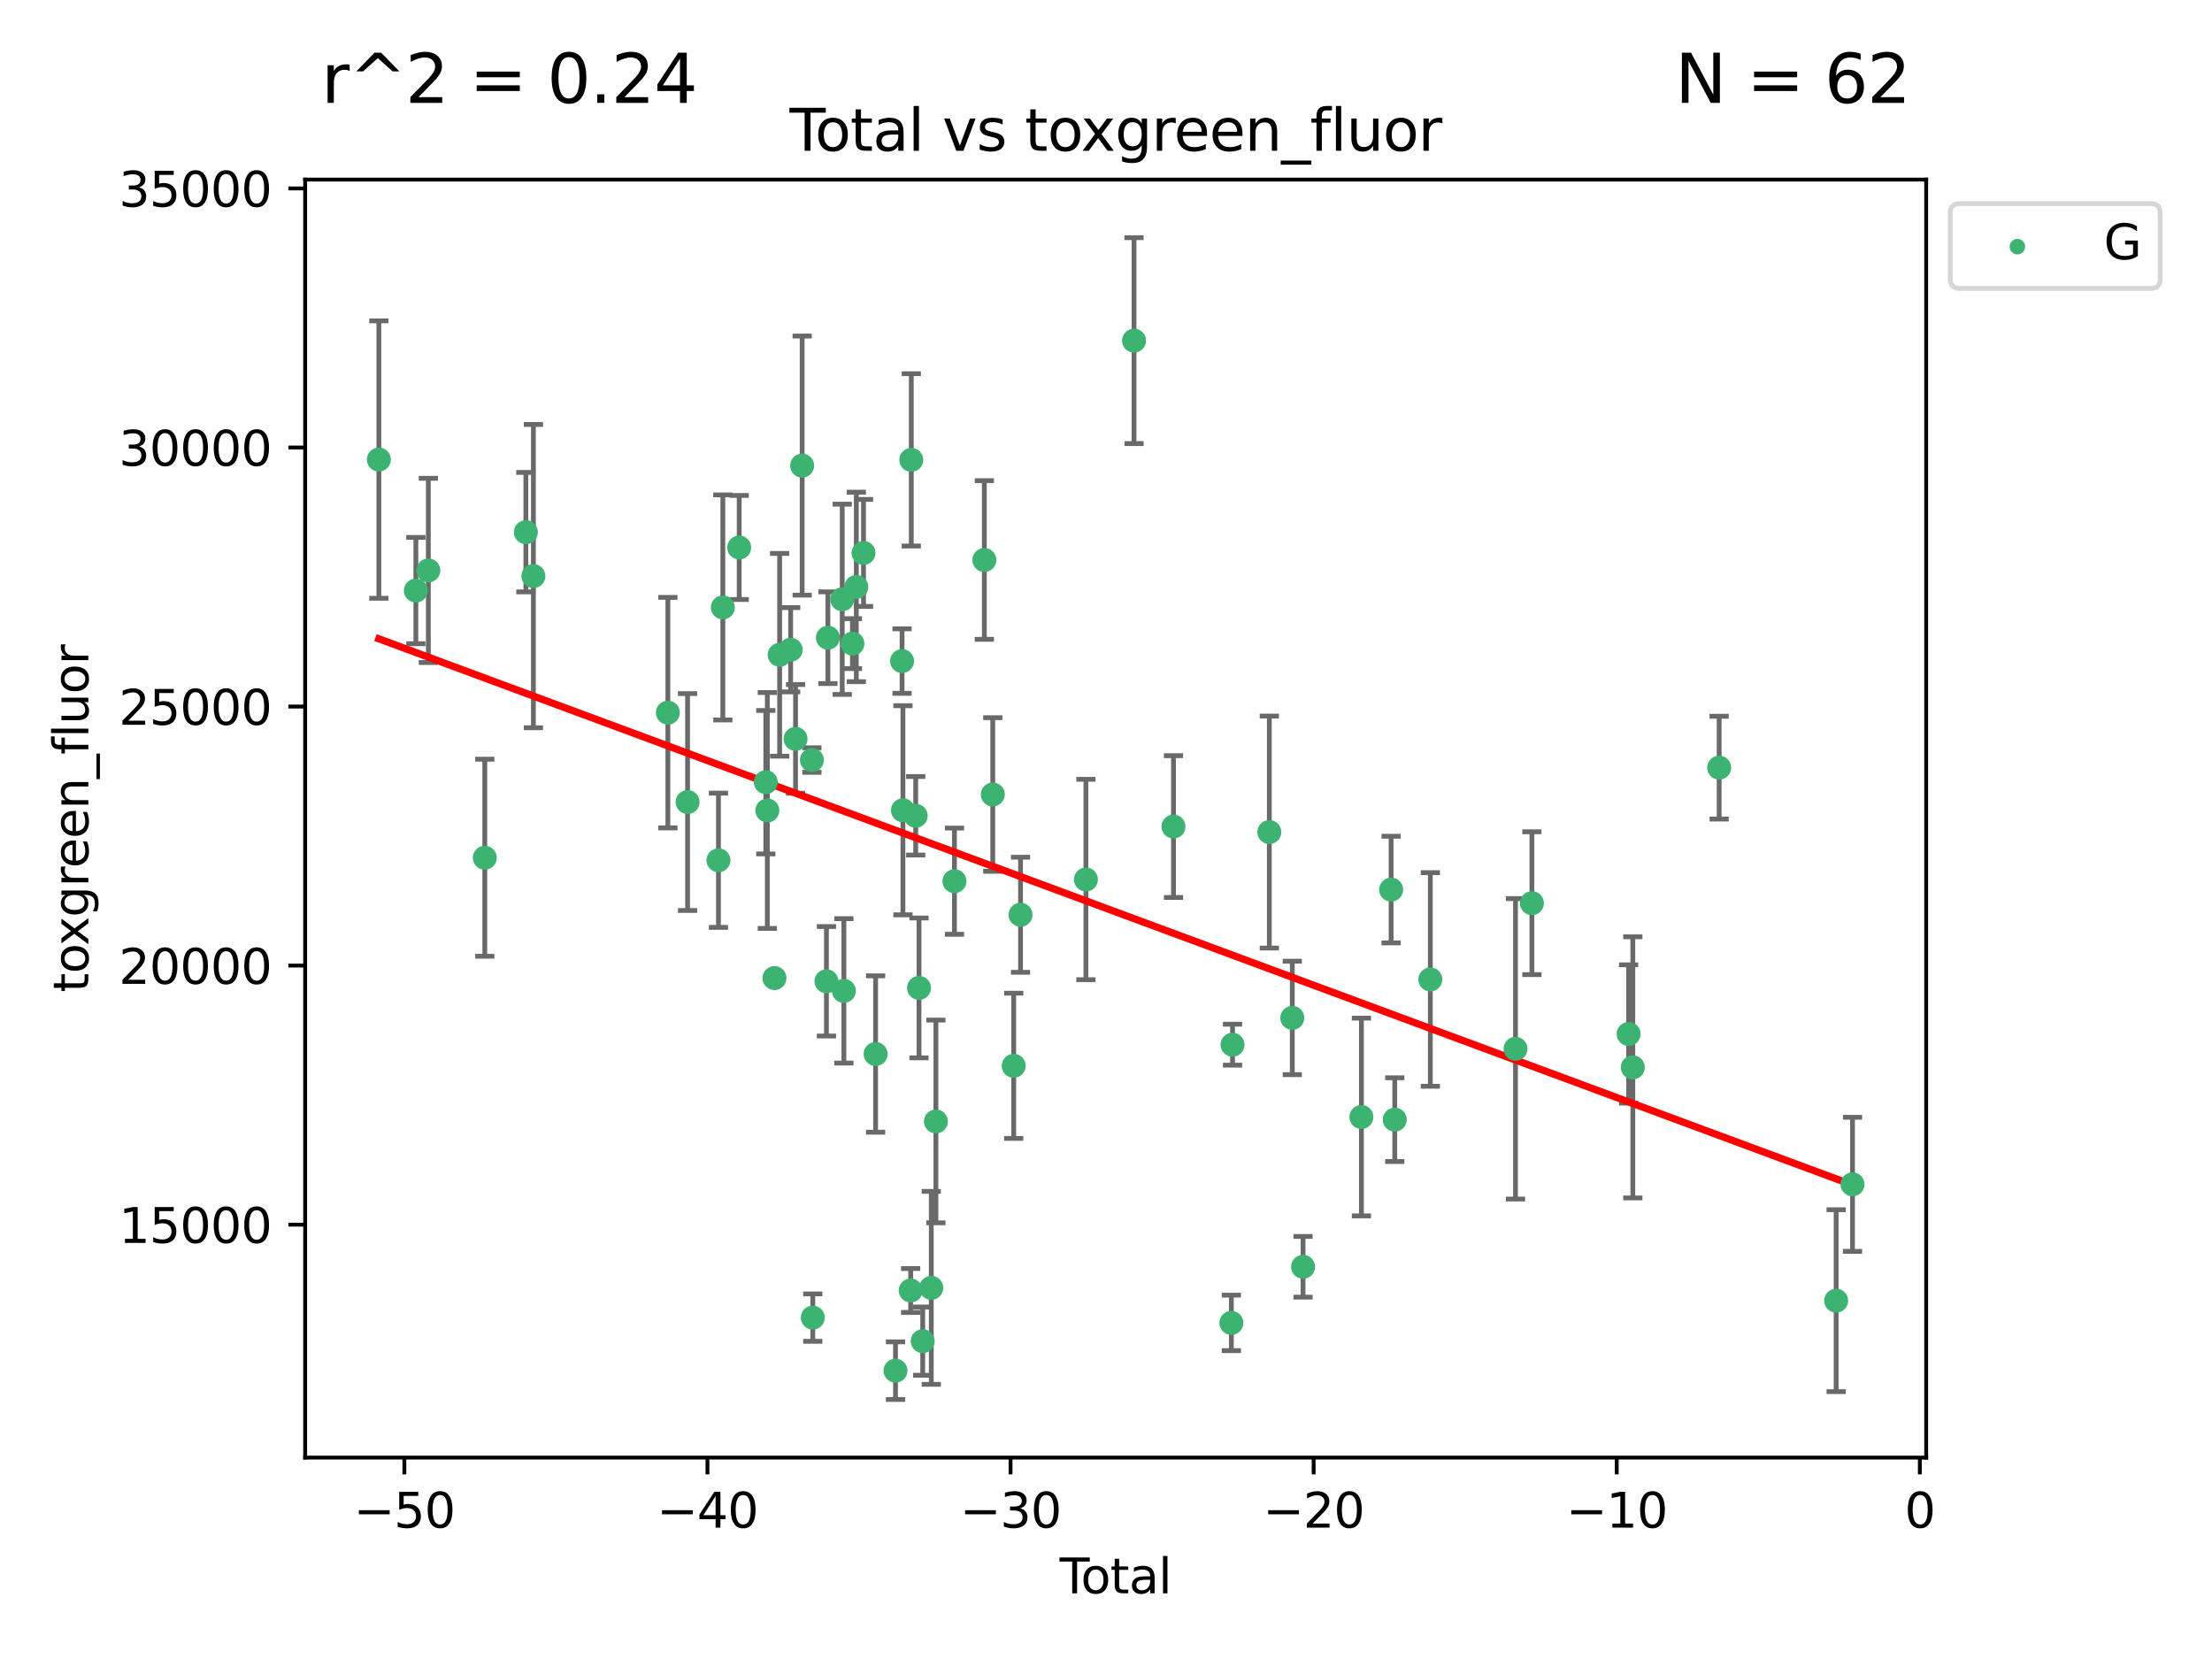 <?xml version="1.0" encoding="utf-8" standalone="no"?>
<!DOCTYPE svg PUBLIC "-//W3C//DTD SVG 1.1//EN"
  "http://www.w3.org/Graphics/SVG/1.1/DTD/svg11.dtd">
<svg xmlns:xlink="http://www.w3.org/1999/xlink" width="460.8pt" height="345.6pt" viewBox="0 0 460.8 345.6" xmlns="http://www.w3.org/2000/svg" version="1.1">
 <defs>
  <style type="text/css">*{stroke-linejoin: round; stroke-linecap: butt}</style>
 </defs>
 <g id="figure_1">
  <g id="patch_1">
   <path d="M 0 345.6 
L 460.8 345.6 
L 460.8 0 
L 0 0 
z
" style="fill: #ffffff"/>
  </g>
  <g id="axes_1">
   <g id="patch_2">
    <path d="M 63.571 303.64 
L 401.26 303.64 
L 401.26 37.411 
L 63.571 37.411 
z
" style="fill: #ffffff"/>
   </g>
   <g id="PathCollection_1">
    <defs>
     <path id="m7fc6fe2e52" d="M 0 1.118 
C 0.297 1.118 0.581 1 0.791 0.791 
C 1 0.581 1.118 0.297 1.118 0 
C 1.118 -0.297 1 -0.581 0.791 -0.791 
C 0.581 -1 0.297 -1.118 0 -1.118 
C -0.297 -1.118 -0.581 -1 -0.791 -0.791 
C -1 -0.581 -1.118 -0.297 -1.118 0 
C -1.118 0.297 -1 0.581 -0.791 0.791 
C -0.581 1 -0.297 1.118 0 1.118 
z
" style="stroke: #3cb371"/>
    </defs>
    <g clip-path="url(#pdeda72a6ff)">
     <use xlink:href="#m7fc6fe2e52" x="78.921" y="95.735" style="fill: #3cb371; stroke: #3cb371"/>
     <use xlink:href="#m7fc6fe2e52" x="86.632" y="123.023" style="fill: #3cb371; stroke: #3cb371"/>
     <use xlink:href="#m7fc6fe2e52" x="89.23" y="118.831" style="fill: #3cb371; stroke: #3cb371"/>
     <use xlink:href="#m7fc6fe2e52" x="100.991" y="178.683" style="fill: #3cb371; stroke: #3cb371"/>
     <use xlink:href="#m7fc6fe2e52" x="109.547" y="110.856" style="fill: #3cb371; stroke: #3cb371"/>
     <use xlink:href="#m7fc6fe2e52" x="111.115" y="120.009" style="fill: #3cb371; stroke: #3cb371"/>
     <use xlink:href="#m7fc6fe2e52" x="139.13" y="148.457" style="fill: #3cb371; stroke: #3cb371"/>
     <use xlink:href="#m7fc6fe2e52" x="143.234" y="167.08" style="fill: #3cb371; stroke: #3cb371"/>
     <use xlink:href="#m7fc6fe2e52" x="149.667" y="179.208" style="fill: #3cb371; stroke: #3cb371"/>
     <use xlink:href="#m7fc6fe2e52" x="150.581" y="126.536" style="fill: #3cb371; stroke: #3cb371"/>
     <use xlink:href="#m7fc6fe2e52" x="153.989" y="114.055" style="fill: #3cb371; stroke: #3cb371"/>
     <use xlink:href="#m7fc6fe2e52" x="159.53" y="162.945" style="fill: #3cb371; stroke: #3cb371"/>
     <use xlink:href="#m7fc6fe2e52" x="159.85" y="168.836" style="fill: #3cb371; stroke: #3cb371"/>
     <use xlink:href="#m7fc6fe2e52" x="161.338" y="203.747" style="fill: #3cb371; stroke: #3cb371"/>
     <use xlink:href="#m7fc6fe2e52" x="162.414" y="136.406" style="fill: #3cb371; stroke: #3cb371"/>
     <use xlink:href="#m7fc6fe2e52" x="164.708" y="135.358" style="fill: #3cb371; stroke: #3cb371"/>
     <use xlink:href="#m7fc6fe2e52" x="165.728" y="153.921" style="fill: #3cb371; stroke: #3cb371"/>
     <use xlink:href="#m7fc6fe2e52" x="167.103" y="96.991" style="fill: #3cb371; stroke: #3cb371"/>
     <use xlink:href="#m7fc6fe2e52" x="169.136" y="158.331" style="fill: #3cb371; stroke: #3cb371"/>
     <use xlink:href="#m7fc6fe2e52" x="169.317" y="274.48" style="fill: #3cb371; stroke: #3cb371"/>
     <use xlink:href="#m7fc6fe2e52" x="172.162" y="204.42" style="fill: #3cb371; stroke: #3cb371"/>
     <use xlink:href="#m7fc6fe2e52" x="172.464" y="132.847" style="fill: #3cb371; stroke: #3cb371"/>
     <use xlink:href="#m7fc6fe2e52" x="175.452" y="124.842" style="fill: #3cb371; stroke: #3cb371"/>
     <use xlink:href="#m7fc6fe2e52" x="175.797" y="206.413" style="fill: #3cb371; stroke: #3cb371"/>
     <use xlink:href="#m7fc6fe2e52" x="177.576" y="134.076" style="fill: #3cb371; stroke: #3cb371"/>
     <use xlink:href="#m7fc6fe2e52" x="178.386" y="122.267" style="fill: #3cb371; stroke: #3cb371"/>
     <use xlink:href="#m7fc6fe2e52" x="179.887" y="115.186" style="fill: #3cb371; stroke: #3cb371"/>
     <use xlink:href="#m7fc6fe2e52" x="182.405" y="219.568" style="fill: #3cb371; stroke: #3cb371"/>
     <use xlink:href="#m7fc6fe2e52" x="186.549" y="285.537" style="fill: #3cb371; stroke: #3cb371"/>
     <use xlink:href="#m7fc6fe2e52" x="187.915" y="137.714" style="fill: #3cb371; stroke: #3cb371"/>
     <use xlink:href="#m7fc6fe2e52" x="188.097" y="168.794" style="fill: #3cb371; stroke: #3cb371"/>
     <use xlink:href="#m7fc6fe2e52" x="189.709" y="268.835" style="fill: #3cb371; stroke: #3cb371"/>
     <use xlink:href="#m7fc6fe2e52" x="189.838" y="95.801" style="fill: #3cb371; stroke: #3cb371"/>
     <use xlink:href="#m7fc6fe2e52" x="190.758" y="169.942" style="fill: #3cb371; stroke: #3cb371"/>
     <use xlink:href="#m7fc6fe2e52" x="191.445" y="205.799" style="fill: #3cb371; stroke: #3cb371"/>
     <use xlink:href="#m7fc6fe2e52" x="192.218" y="279.381" style="fill: #3cb371; stroke: #3cb371"/>
     <use xlink:href="#m7fc6fe2e52" x="194.002" y="268.285" style="fill: #3cb371; stroke: #3cb371"/>
     <use xlink:href="#m7fc6fe2e52" x="194.965" y="233.62" style="fill: #3cb371; stroke: #3cb371"/>
     <use xlink:href="#m7fc6fe2e52" x="198.831" y="183.568" style="fill: #3cb371; stroke: #3cb371"/>
     <use xlink:href="#m7fc6fe2e52" x="205.058" y="116.655" style="fill: #3cb371; stroke: #3cb371"/>
     <use xlink:href="#m7fc6fe2e52" x="206.813" y="165.506" style="fill: #3cb371; stroke: #3cb371"/>
     <use xlink:href="#m7fc6fe2e52" x="211.175" y="222.029" style="fill: #3cb371; stroke: #3cb371"/>
     <use xlink:href="#m7fc6fe2e52" x="212.596" y="190.563" style="fill: #3cb371; stroke: #3cb371"/>
     <use xlink:href="#m7fc6fe2e52" x="226.215" y="183.214" style="fill: #3cb371; stroke: #3cb371"/>
     <use xlink:href="#m7fc6fe2e52" x="236.24" y="70.96" style="fill: #3cb371; stroke: #3cb371"/>
     <use xlink:href="#m7fc6fe2e52" x="244.459" y="172.188" style="fill: #3cb371; stroke: #3cb371"/>
     <use xlink:href="#m7fc6fe2e52" x="256.515" y="275.581" style="fill: #3cb371; stroke: #3cb371"/>
     <use xlink:href="#m7fc6fe2e52" x="256.761" y="217.627" style="fill: #3cb371; stroke: #3cb371"/>
     <use xlink:href="#m7fc6fe2e52" x="264.423" y="173.334" style="fill: #3cb371; stroke: #3cb371"/>
     <use xlink:href="#m7fc6fe2e52" x="269.206" y="212.048" style="fill: #3cb371; stroke: #3cb371"/>
     <use xlink:href="#m7fc6fe2e52" x="271.449" y="263.898" style="fill: #3cb371; stroke: #3cb371"/>
     <use xlink:href="#m7fc6fe2e52" x="283.606" y="232.694" style="fill: #3cb371; stroke: #3cb371"/>
     <use xlink:href="#m7fc6fe2e52" x="289.795" y="185.317" style="fill: #3cb371; stroke: #3cb371"/>
     <use xlink:href="#m7fc6fe2e52" x="290.554" y="233.243" style="fill: #3cb371; stroke: #3cb371"/>
     <use xlink:href="#m7fc6fe2e52" x="297.964" y="204.038" style="fill: #3cb371; stroke: #3cb371"/>
     <use xlink:href="#m7fc6fe2e52" x="315.707" y="218.49" style="fill: #3cb371; stroke: #3cb371"/>
     <use xlink:href="#m7fc6fe2e52" x="319.122" y="188.151" style="fill: #3cb371; stroke: #3cb371"/>
     <use xlink:href="#m7fc6fe2e52" x="339.271" y="215.394" style="fill: #3cb371; stroke: #3cb371"/>
     <use xlink:href="#m7fc6fe2e52" x="340.146" y="222.351" style="fill: #3cb371; stroke: #3cb371"/>
     <use xlink:href="#m7fc6fe2e52" x="358.131" y="159.916" style="fill: #3cb371; stroke: #3cb371"/>
     <use xlink:href="#m7fc6fe2e52" x="382.503" y="270.956" style="fill: #3cb371; stroke: #3cb371"/>
     <use xlink:href="#m7fc6fe2e52" x="385.911" y="246.715" style="fill: #3cb371; stroke: #3cb371"/>
    </g>
   </g>
   <g id="matplotlib.axis_1">
    <g id="xtick_1">
     <g id="line2d_1">
      <defs>
       <path id="m21067a6c1e" d="M 0 0 
L 0 3.5 
" style="stroke: #000000; stroke-width: 0.8"/>
      </defs>
      <g>
       <use xlink:href="#m21067a6c1e" x="84.235" y="303.64" style="stroke: #000000; stroke-width: 0.8"/>
      </g>
     </g>
     <g id="text_1">
      <!-- −50 -->
      <g transform="translate(73.682 318.238)scale(0.1 -0.1)">
       <defs>
        <path id="DejaVuSans-2212" d="M 678 2272 
L 4684 2272 
L 4684 1741 
L 678 1741 
L 678 2272 
z
" transform="scale(0.016)"/>
        <path id="DejaVuSans-35" d="M 691 4666 
L 3169 4666 
L 3169 4134 
L 1269 4134 
L 1269 2991 
Q 1406 3038 1543 3061 
Q 1681 3084 1819 3084 
Q 2600 3084 3056 2656 
Q 3513 2228 3513 1497 
Q 3513 744 3044 326 
Q 2575 -91 1722 -91 
Q 1428 -91 1123 -41 
Q 819 9 494 109 
L 494 744 
Q 775 591 1075 516 
Q 1375 441 1709 441 
Q 2250 441 2565 725 
Q 2881 1009 2881 1497 
Q 2881 1984 2565 2268 
Q 2250 2553 1709 2553 
Q 1456 2553 1204 2497 
Q 953 2441 691 2322 
L 691 4666 
z
" transform="scale(0.016)"/>
        <path id="DejaVuSans-30" d="M 2034 4250 
Q 1547 4250 1301 3770 
Q 1056 3291 1056 2328 
Q 1056 1369 1301 889 
Q 1547 409 2034 409 
Q 2525 409 2770 889 
Q 3016 1369 3016 2328 
Q 3016 3291 2770 3770 
Q 2525 4250 2034 4250 
z
M 2034 4750 
Q 2819 4750 3233 4129 
Q 3647 3509 3647 2328 
Q 3647 1150 3233 529 
Q 2819 -91 2034 -91 
Q 1250 -91 836 529 
Q 422 1150 422 2328 
Q 422 3509 836 4129 
Q 1250 4750 2034 4750 
z
" transform="scale(0.016)"/>
       </defs>
       <use xlink:href="#DejaVuSans-2212"/>
       <use xlink:href="#DejaVuSans-35" x="83.789"/>
       <use xlink:href="#DejaVuSans-30" x="147.412"/>
      </g>
     </g>
    </g>
    <g id="xtick_2">
     <g id="line2d_2">
      <g>
       <use xlink:href="#m21067a6c1e" x="147.375" y="303.64" style="stroke: #000000; stroke-width: 0.8"/>
      </g>
     </g>
     <g id="text_2">
      <!-- −40 -->
      <g transform="translate(136.823 318.238)scale(0.1 -0.1)">
       <defs>
        <path id="DejaVuSans-34" d="M 2419 4116 
L 825 1625 
L 2419 1625 
L 2419 4116 
z
M 2253 4666 
L 3047 4666 
L 3047 1625 
L 3713 1625 
L 3713 1100 
L 3047 1100 
L 3047 0 
L 2419 0 
L 2419 1100 
L 313 1100 
L 313 1709 
L 2253 4666 
z
" transform="scale(0.016)"/>
       </defs>
       <use xlink:href="#DejaVuSans-2212"/>
       <use xlink:href="#DejaVuSans-34" x="83.789"/>
       <use xlink:href="#DejaVuSans-30" x="147.412"/>
      </g>
     </g>
    </g>
    <g id="xtick_3">
     <g id="line2d_3">
      <g>
       <use xlink:href="#m21067a6c1e" x="210.515" y="303.64" style="stroke: #000000; stroke-width: 0.8"/>
      </g>
     </g>
     <g id="text_3">
      <!-- −30 -->
      <g transform="translate(199.963 318.238)scale(0.1 -0.1)">
       <defs>
        <path id="DejaVuSans-33" d="M 2597 2516 
Q 3050 2419 3304 2112 
Q 3559 1806 3559 1356 
Q 3559 666 3084 287 
Q 2609 -91 1734 -91 
Q 1441 -91 1130 -33 
Q 819 25 488 141 
L 488 750 
Q 750 597 1062 519 
Q 1375 441 1716 441 
Q 2309 441 2620 675 
Q 2931 909 2931 1356 
Q 2931 1769 2642 2001 
Q 2353 2234 1838 2234 
L 1294 2234 
L 1294 2753 
L 1863 2753 
Q 2328 2753 2575 2939 
Q 2822 3125 2822 3475 
Q 2822 3834 2567 4026 
Q 2313 4219 1838 4219 
Q 1578 4219 1281 4162 
Q 984 4106 628 3988 
L 628 4550 
Q 988 4650 1302 4700 
Q 1616 4750 1894 4750 
Q 2613 4750 3031 4423 
Q 3450 4097 3450 3541 
Q 3450 3153 3228 2886 
Q 3006 2619 2597 2516 
z
" transform="scale(0.016)"/>
       </defs>
       <use xlink:href="#DejaVuSans-2212"/>
       <use xlink:href="#DejaVuSans-33" x="83.789"/>
       <use xlink:href="#DejaVuSans-30" x="147.412"/>
      </g>
     </g>
    </g>
    <g id="xtick_4">
     <g id="line2d_4">
      <g>
       <use xlink:href="#m21067a6c1e" x="273.656" y="303.64" style="stroke: #000000; stroke-width: 0.8"/>
      </g>
     </g>
     <g id="text_4">
      <!-- −20 -->
      <g transform="translate(263.103 318.238)scale(0.1 -0.1)">
       <defs>
        <path id="DejaVuSans-32" d="M 1228 531 
L 3431 531 
L 3431 0 
L 469 0 
L 469 531 
Q 828 903 1448 1529 
Q 2069 2156 2228 2338 
Q 2531 2678 2651 2914 
Q 2772 3150 2772 3378 
Q 2772 3750 2511 3984 
Q 2250 4219 1831 4219 
Q 1534 4219 1204 4116 
Q 875 4013 500 3803 
L 500 4441 
Q 881 4594 1212 4672 
Q 1544 4750 1819 4750 
Q 2544 4750 2975 4387 
Q 3406 4025 3406 3419 
Q 3406 3131 3298 2873 
Q 3191 2616 2906 2266 
Q 2828 2175 2409 1742 
Q 1991 1309 1228 531 
z
" transform="scale(0.016)"/>
       </defs>
       <use xlink:href="#DejaVuSans-2212"/>
       <use xlink:href="#DejaVuSans-32" x="83.789"/>
       <use xlink:href="#DejaVuSans-30" x="147.412"/>
      </g>
     </g>
    </g>
    <g id="xtick_5">
     <g id="line2d_5">
      <g>
       <use xlink:href="#m21067a6c1e" x="336.796" y="303.64" style="stroke: #000000; stroke-width: 0.8"/>
      </g>
     </g>
     <g id="text_5">
      <!-- −10 -->
      <g transform="translate(326.244 318.238)scale(0.1 -0.1)">
       <defs>
        <path id="DejaVuSans-31" d="M 794 531 
L 1825 531 
L 1825 4091 
L 703 3866 
L 703 4441 
L 1819 4666 
L 2450 4666 
L 2450 531 
L 3481 531 
L 3481 0 
L 794 0 
L 794 531 
z
" transform="scale(0.016)"/>
       </defs>
       <use xlink:href="#DejaVuSans-2212"/>
       <use xlink:href="#DejaVuSans-31" x="83.789"/>
       <use xlink:href="#DejaVuSans-30" x="147.412"/>
      </g>
     </g>
    </g>
    <g id="xtick_6">
     <g id="line2d_6">
      <g>
       <use xlink:href="#m21067a6c1e" x="399.937" y="303.64" style="stroke: #000000; stroke-width: 0.8"/>
      </g>
     </g>
     <g id="text_6">
      <!-- 0 -->
      <g transform="translate(396.755 318.238)scale(0.1 -0.1)">
       <use xlink:href="#DejaVuSans-30"/>
      </g>
     </g>
    </g>
    <g id="text_7">
     <!-- Total -->
     <g transform="translate(220.739 331.917)scale(0.1 -0.1)">
      <defs>
       <path id="DejaVuSans-54" d="M -19 4666 
L 3928 4666 
L 3928 4134 
L 2272 4134 
L 2272 0 
L 1638 0 
L 1638 4134 
L -19 4134 
L -19 4666 
z
" transform="scale(0.016)"/>
       <path id="DejaVuSans-6f" d="M 1959 3097 
Q 1497 3097 1228 2736 
Q 959 2375 959 1747 
Q 959 1119 1226 758 
Q 1494 397 1959 397 
Q 2419 397 2687 759 
Q 2956 1122 2956 1747 
Q 2956 2369 2687 2733 
Q 2419 3097 1959 3097 
z
M 1959 3584 
Q 2709 3584 3137 3096 
Q 3566 2609 3566 1747 
Q 3566 888 3137 398 
Q 2709 -91 1959 -91 
Q 1206 -91 779 398 
Q 353 888 353 1747 
Q 353 2609 779 3096 
Q 1206 3584 1959 3584 
z
" transform="scale(0.016)"/>
       <path id="DejaVuSans-74" d="M 1172 4494 
L 1172 3500 
L 2356 3500 
L 2356 3053 
L 1172 3053 
L 1172 1153 
Q 1172 725 1289 603 
Q 1406 481 1766 481 
L 2356 481 
L 2356 0 
L 1766 0 
Q 1100 0 847 248 
Q 594 497 594 1153 
L 594 3053 
L 172 3053 
L 172 3500 
L 594 3500 
L 594 4494 
L 1172 4494 
z
" transform="scale(0.016)"/>
       <path id="DejaVuSans-61" d="M 2194 1759 
Q 1497 1759 1228 1600 
Q 959 1441 959 1056 
Q 959 750 1161 570 
Q 1363 391 1709 391 
Q 2188 391 2477 730 
Q 2766 1069 2766 1631 
L 2766 1759 
L 2194 1759 
z
M 3341 1997 
L 3341 0 
L 2766 0 
L 2766 531 
Q 2569 213 2275 61 
Q 1981 -91 1556 -91 
Q 1019 -91 701 211 
Q 384 513 384 1019 
Q 384 1609 779 1909 
Q 1175 2209 1959 2209 
L 2766 2209 
L 2766 2266 
Q 2766 2663 2505 2880 
Q 2244 3097 1772 3097 
Q 1472 3097 1187 3025 
Q 903 2953 641 2809 
L 641 3341 
Q 956 3463 1253 3523 
Q 1550 3584 1831 3584 
Q 2591 3584 2966 3190 
Q 3341 2797 3341 1997 
z
" transform="scale(0.016)"/>
       <path id="DejaVuSans-6c" d="M 603 4863 
L 1178 4863 
L 1178 0 
L 603 0 
L 603 4863 
z
" transform="scale(0.016)"/>
      </defs>
      <use xlink:href="#DejaVuSans-54"/>
      <use xlink:href="#DejaVuSans-6f" x="44.084"/>
      <use xlink:href="#DejaVuSans-74" x="105.266"/>
      <use xlink:href="#DejaVuSans-61" x="144.475"/>
      <use xlink:href="#DejaVuSans-6c" x="205.754"/>
     </g>
    </g>
   </g>
   <g id="matplotlib.axis_2">
    <g id="ytick_1">
     <g id="line2d_7">
      <defs>
       <path id="m0382981436" d="M 0 0 
L -3.5 0 
" style="stroke: #000000; stroke-width: 0.8"/>
      </defs>
      <g>
       <use xlink:href="#m0382981436" x="63.571" y="255.117" style="stroke: #000000; stroke-width: 0.8"/>
      </g>
     </g>
     <g id="text_8">
      <!-- 15000 -->
      <g transform="translate(24.759 258.916)scale(0.1 -0.1)">
       <use xlink:href="#DejaVuSans-31"/>
       <use xlink:href="#DejaVuSans-35" x="63.623"/>
       <use xlink:href="#DejaVuSans-30" x="127.246"/>
       <use xlink:href="#DejaVuSans-30" x="190.869"/>
       <use xlink:href="#DejaVuSans-30" x="254.492"/>
      </g>
     </g>
    </g>
    <g id="ytick_2">
     <g id="line2d_8">
      <g>
       <use xlink:href="#m0382981436" x="63.571" y="201.151" style="stroke: #000000; stroke-width: 0.8"/>
      </g>
     </g>
     <g id="text_9">
      <!-- 20000 -->
      <g transform="translate(24.759 204.95)scale(0.1 -0.1)">
       <use xlink:href="#DejaVuSans-32"/>
       <use xlink:href="#DejaVuSans-30" x="63.623"/>
       <use xlink:href="#DejaVuSans-30" x="127.246"/>
       <use xlink:href="#DejaVuSans-30" x="190.869"/>
       <use xlink:href="#DejaVuSans-30" x="254.492"/>
      </g>
     </g>
    </g>
    <g id="ytick_3">
     <g id="line2d_9">
      <g>
       <use xlink:href="#m0382981436" x="63.571" y="147.185" style="stroke: #000000; stroke-width: 0.8"/>
      </g>
     </g>
     <g id="text_10">
      <!-- 25000 -->
      <g transform="translate(24.759 150.984)scale(0.1 -0.1)">
       <use xlink:href="#DejaVuSans-32"/>
       <use xlink:href="#DejaVuSans-35" x="63.623"/>
       <use xlink:href="#DejaVuSans-30" x="127.246"/>
       <use xlink:href="#DejaVuSans-30" x="190.869"/>
       <use xlink:href="#DejaVuSans-30" x="254.492"/>
      </g>
     </g>
    </g>
    <g id="ytick_4">
     <g id="line2d_10">
      <g>
       <use xlink:href="#m0382981436" x="63.571" y="93.219" style="stroke: #000000; stroke-width: 0.8"/>
      </g>
     </g>
     <g id="text_11">
      <!-- 30000 -->
      <g transform="translate(24.759 97.018)scale(0.1 -0.1)">
       <use xlink:href="#DejaVuSans-33"/>
       <use xlink:href="#DejaVuSans-30" x="63.623"/>
       <use xlink:href="#DejaVuSans-30" x="127.246"/>
       <use xlink:href="#DejaVuSans-30" x="190.869"/>
       <use xlink:href="#DejaVuSans-30" x="254.492"/>
      </g>
     </g>
    </g>
    <g id="ytick_5">
     <g id="line2d_11">
      <g>
       <use xlink:href="#m0382981436" x="63.571" y="39.253" style="stroke: #000000; stroke-width: 0.8"/>
      </g>
     </g>
     <g id="text_12">
      <!-- 35000 -->
      <g transform="translate(24.759 43.052)scale(0.1 -0.1)">
       <use xlink:href="#DejaVuSans-33"/>
       <use xlink:href="#DejaVuSans-35" x="63.623"/>
       <use xlink:href="#DejaVuSans-30" x="127.246"/>
       <use xlink:href="#DejaVuSans-30" x="190.869"/>
       <use xlink:href="#DejaVuSans-30" x="254.492"/>
      </g>
     </g>
    </g>
    <g id="text_13">
     <!-- toxgreen_fluor -->
     <g transform="translate(18.401 206.72)rotate(-90)scale(0.1 -0.1)">
      <defs>
       <path id="DejaVuSans-78" d="M 3513 3500 
L 2247 1797 
L 3578 0 
L 2900 0 
L 1881 1375 
L 863 0 
L 184 0 
L 1544 1831 
L 300 3500 
L 978 3500 
L 1906 2253 
L 2834 3500 
L 3513 3500 
z
" transform="scale(0.016)"/>
       <path id="DejaVuSans-67" d="M 2906 1791 
Q 2906 2416 2648 2759 
Q 2391 3103 1925 3103 
Q 1463 3103 1205 2759 
Q 947 2416 947 1791 
Q 947 1169 1205 825 
Q 1463 481 1925 481 
Q 2391 481 2648 825 
Q 2906 1169 2906 1791 
z
M 3481 434 
Q 3481 -459 3084 -895 
Q 2688 -1331 1869 -1331 
Q 1566 -1331 1297 -1286 
Q 1028 -1241 775 -1147 
L 775 -588 
Q 1028 -725 1275 -790 
Q 1522 -856 1778 -856 
Q 2344 -856 2625 -561 
Q 2906 -266 2906 331 
L 2906 616 
Q 2728 306 2450 153 
Q 2172 0 1784 0 
Q 1141 0 747 490 
Q 353 981 353 1791 
Q 353 2603 747 3093 
Q 1141 3584 1784 3584 
Q 2172 3584 2450 3431 
Q 2728 3278 2906 2969 
L 2906 3500 
L 3481 3500 
L 3481 434 
z
" transform="scale(0.016)"/>
       <path id="DejaVuSans-72" d="M 2631 2963 
Q 2534 3019 2420 3045 
Q 2306 3072 2169 3072 
Q 1681 3072 1420 2755 
Q 1159 2438 1159 1844 
L 1159 0 
L 581 0 
L 581 3500 
L 1159 3500 
L 1159 2956 
Q 1341 3275 1631 3429 
Q 1922 3584 2338 3584 
Q 2397 3584 2469 3576 
Q 2541 3569 2628 3553 
L 2631 2963 
z
" transform="scale(0.016)"/>
       <path id="DejaVuSans-65" d="M 3597 1894 
L 3597 1613 
L 953 1613 
Q 991 1019 1311 708 
Q 1631 397 2203 397 
Q 2534 397 2845 478 
Q 3156 559 3463 722 
L 3463 178 
Q 3153 47 2828 -22 
Q 2503 -91 2169 -91 
Q 1331 -91 842 396 
Q 353 884 353 1716 
Q 353 2575 817 3079 
Q 1281 3584 2069 3584 
Q 2775 3584 3186 3129 
Q 3597 2675 3597 1894 
z
M 3022 2063 
Q 3016 2534 2758 2815 
Q 2500 3097 2075 3097 
Q 1594 3097 1305 2825 
Q 1016 2553 972 2059 
L 3022 2063 
z
" transform="scale(0.016)"/>
       <path id="DejaVuSans-6e" d="M 3513 2113 
L 3513 0 
L 2938 0 
L 2938 2094 
Q 2938 2591 2744 2837 
Q 2550 3084 2163 3084 
Q 1697 3084 1428 2787 
Q 1159 2491 1159 1978 
L 1159 0 
L 581 0 
L 581 3500 
L 1159 3500 
L 1159 2956 
Q 1366 3272 1645 3428 
Q 1925 3584 2291 3584 
Q 2894 3584 3203 3211 
Q 3513 2838 3513 2113 
z
" transform="scale(0.016)"/>
       <path id="DejaVuSans-5f" d="M 3263 -1063 
L 3263 -1509 
L -63 -1509 
L -63 -1063 
L 3263 -1063 
z
" transform="scale(0.016)"/>
       <path id="DejaVuSans-66" d="M 2375 4863 
L 2375 4384 
L 1825 4384 
Q 1516 4384 1395 4259 
Q 1275 4134 1275 3809 
L 1275 3500 
L 2222 3500 
L 2222 3053 
L 1275 3053 
L 1275 0 
L 697 0 
L 697 3053 
L 147 3053 
L 147 3500 
L 697 3500 
L 697 3744 
Q 697 4328 969 4595 
Q 1241 4863 1831 4863 
L 2375 4863 
z
" transform="scale(0.016)"/>
       <path id="DejaVuSans-75" d="M 544 1381 
L 544 3500 
L 1119 3500 
L 1119 1403 
Q 1119 906 1312 657 
Q 1506 409 1894 409 
Q 2359 409 2629 706 
Q 2900 1003 2900 1516 
L 2900 3500 
L 3475 3500 
L 3475 0 
L 2900 0 
L 2900 538 
Q 2691 219 2414 64 
Q 2138 -91 1772 -91 
Q 1169 -91 856 284 
Q 544 659 544 1381 
z
M 1991 3584 
L 1991 3584 
z
" transform="scale(0.016)"/>
      </defs>
      <use xlink:href="#DejaVuSans-74"/>
      <use xlink:href="#DejaVuSans-6f" x="39.209"/>
      <use xlink:href="#DejaVuSans-78" x="97.266"/>
      <use xlink:href="#DejaVuSans-67" x="156.445"/>
      <use xlink:href="#DejaVuSans-72" x="219.922"/>
      <use xlink:href="#DejaVuSans-65" x="258.785"/>
      <use xlink:href="#DejaVuSans-65" x="320.309"/>
      <use xlink:href="#DejaVuSans-6e" x="381.832"/>
      <use xlink:href="#DejaVuSans-5f" x="445.211"/>
      <use xlink:href="#DejaVuSans-66" x="495.211"/>
      <use xlink:href="#DejaVuSans-6c" x="530.416"/>
      <use xlink:href="#DejaVuSans-75" x="558.199"/>
      <use xlink:href="#DejaVuSans-6f" x="621.578"/>
      <use xlink:href="#DejaVuSans-72" x="682.76"/>
     </g>
    </g>
   </g>
   <g id="LineCollection_1">
    <path d="M 78.921 124.629 
L 78.921 66.841 
" clip-path="url(#pdeda72a6ff)" style="fill: none; stroke: #696969"/>
    <path d="M 86.632 134.098 
L 86.632 111.948 
" clip-path="url(#pdeda72a6ff)" style="fill: none; stroke: #696969"/>
    <path d="M 89.23 138.019 
L 89.23 99.644 
" clip-path="url(#pdeda72a6ff)" style="fill: none; stroke: #696969"/>
    <path d="M 100.991 199.209 
L 100.991 158.158 
" clip-path="url(#pdeda72a6ff)" style="fill: none; stroke: #696969"/>
    <path d="M 109.547 123.297 
L 109.547 98.415 
" clip-path="url(#pdeda72a6ff)" style="fill: none; stroke: #696969"/>
    <path d="M 111.115 151.601 
L 111.115 88.418 
" clip-path="url(#pdeda72a6ff)" style="fill: none; stroke: #696969"/>
    <path d="M 139.13 172.464 
L 139.13 124.45 
" clip-path="url(#pdeda72a6ff)" style="fill: none; stroke: #696969"/>
    <path d="M 143.234 189.668 
L 143.234 144.491 
" clip-path="url(#pdeda72a6ff)" style="fill: none; stroke: #696969"/>
    <path d="M 149.667 193.193 
L 149.667 165.224 
" clip-path="url(#pdeda72a6ff)" style="fill: none; stroke: #696969"/>
    <path d="M 150.581 149.979 
L 150.581 103.094 
" clip-path="url(#pdeda72a6ff)" style="fill: none; stroke: #696969"/>
    <path d="M 153.989 124.893 
L 153.989 103.217 
" clip-path="url(#pdeda72a6ff)" style="fill: none; stroke: #696969"/>
    <path d="M 159.53 177.887 
L 159.53 148.003 
" clip-path="url(#pdeda72a6ff)" style="fill: none; stroke: #696969"/>
    <path d="M 159.85 193.404 
L 159.85 144.269 
" clip-path="url(#pdeda72a6ff)" style="fill: none; stroke: #696969"/>
    <path d="M 161.338 204.554 
L 161.338 202.939 
" clip-path="url(#pdeda72a6ff)" style="fill: none; stroke: #696969"/>
    <path d="M 162.414 157.524 
L 162.414 115.289 
" clip-path="url(#pdeda72a6ff)" style="fill: none; stroke: #696969"/>
    <path d="M 164.708 144.136 
L 164.708 126.58 
" clip-path="url(#pdeda72a6ff)" style="fill: none; stroke: #696969"/>
    <path d="M 165.728 165.243 
L 165.728 142.598 
" clip-path="url(#pdeda72a6ff)" style="fill: none; stroke: #696969"/>
    <path d="M 167.103 123.977 
L 167.103 70.004 
" clip-path="url(#pdeda72a6ff)" style="fill: none; stroke: #696969"/>
    <path d="M 169.136 160.896 
L 169.136 155.765 
" clip-path="url(#pdeda72a6ff)" style="fill: none; stroke: #696969"/>
    <path d="M 169.317 279.416 
L 169.317 269.544 
" clip-path="url(#pdeda72a6ff)" style="fill: none; stroke: #696969"/>
    <path d="M 172.162 215.823 
L 172.162 193.017 
" clip-path="url(#pdeda72a6ff)" style="fill: none; stroke: #696969"/>
    <path d="M 172.464 142.401 
L 172.464 123.293 
" clip-path="url(#pdeda72a6ff)" style="fill: none; stroke: #696969"/>
    <path d="M 175.452 144.657 
L 175.452 105.026 
" clip-path="url(#pdeda72a6ff)" style="fill: none; stroke: #696969"/>
    <path d="M 175.797 221.455 
L 175.797 191.372 
" clip-path="url(#pdeda72a6ff)" style="fill: none; stroke: #696969"/>
    <path d="M 177.576 139.275 
L 177.576 128.877 
" clip-path="url(#pdeda72a6ff)" style="fill: none; stroke: #696969"/>
    <path d="M 178.386 142.005 
L 178.386 102.53 
" clip-path="url(#pdeda72a6ff)" style="fill: none; stroke: #696969"/>
    <path d="M 179.887 126.333 
L 179.887 104.039 
" clip-path="url(#pdeda72a6ff)" style="fill: none; stroke: #696969"/>
    <path d="M 182.405 235.855 
L 182.405 203.281 
" clip-path="url(#pdeda72a6ff)" style="fill: none; stroke: #696969"/>
    <path d="M 186.549 291.539 
L 186.549 279.535 
" clip-path="url(#pdeda72a6ff)" style="fill: none; stroke: #696969"/>
    <path d="M 187.915 144.435 
L 187.915 130.994 
" clip-path="url(#pdeda72a6ff)" style="fill: none; stroke: #696969"/>
    <path d="M 188.097 190.574 
L 188.097 147.014 
" clip-path="url(#pdeda72a6ff)" style="fill: none; stroke: #696969"/>
    <path d="M 189.709 273.409 
L 189.709 264.261 
" clip-path="url(#pdeda72a6ff)" style="fill: none; stroke: #696969"/>
    <path d="M 189.838 113.751 
L 189.838 77.852 
" clip-path="url(#pdeda72a6ff)" style="fill: none; stroke: #696969"/>
    <path d="M 190.758 178.121 
L 190.758 161.763 
" clip-path="url(#pdeda72a6ff)" style="fill: none; stroke: #696969"/>
    <path d="M 191.445 220.363 
L 191.445 191.235 
" clip-path="url(#pdeda72a6ff)" style="fill: none; stroke: #696969"/>
    <path d="M 192.218 286.487 
L 192.218 272.276 
" clip-path="url(#pdeda72a6ff)" style="fill: none; stroke: #696969"/>
    <path d="M 194.002 288.381 
L 194.002 248.189 
" clip-path="url(#pdeda72a6ff)" style="fill: none; stroke: #696969"/>
    <path d="M 194.965 254.733 
L 194.965 212.506 
" clip-path="url(#pdeda72a6ff)" style="fill: none; stroke: #696969"/>
    <path d="M 198.831 194.629 
L 198.831 172.507 
" clip-path="url(#pdeda72a6ff)" style="fill: none; stroke: #696969"/>
    <path d="M 205.058 133.179 
L 205.058 100.131 
" clip-path="url(#pdeda72a6ff)" style="fill: none; stroke: #696969"/>
    <path d="M 206.813 181.504 
L 206.813 149.508 
" clip-path="url(#pdeda72a6ff)" style="fill: none; stroke: #696969"/>
    <path d="M 211.175 237.155 
L 211.175 206.903 
" clip-path="url(#pdeda72a6ff)" style="fill: none; stroke: #696969"/>
    <path d="M 212.596 202.552 
L 212.596 178.574 
" clip-path="url(#pdeda72a6ff)" style="fill: none; stroke: #696969"/>
    <path d="M 226.215 204.084 
L 226.215 162.343 
" clip-path="url(#pdeda72a6ff)" style="fill: none; stroke: #696969"/>
    <path d="M 236.24 92.408 
L 236.24 49.513 
" clip-path="url(#pdeda72a6ff)" style="fill: none; stroke: #696969"/>
    <path d="M 244.459 186.954 
L 244.459 157.422 
" clip-path="url(#pdeda72a6ff)" style="fill: none; stroke: #696969"/>
    <path d="M 256.515 281.358 
L 256.515 269.803 
" clip-path="url(#pdeda72a6ff)" style="fill: none; stroke: #696969"/>
    <path d="M 256.761 221.893 
L 256.761 213.36 
" clip-path="url(#pdeda72a6ff)" style="fill: none; stroke: #696969"/>
    <path d="M 264.423 197.495 
L 264.423 149.174 
" clip-path="url(#pdeda72a6ff)" style="fill: none; stroke: #696969"/>
    <path d="M 269.206 223.862 
L 269.206 200.234 
" clip-path="url(#pdeda72a6ff)" style="fill: none; stroke: #696969"/>
    <path d="M 271.449 270.221 
L 271.449 257.576 
" clip-path="url(#pdeda72a6ff)" style="fill: none; stroke: #696969"/>
    <path d="M 283.606 253.293 
L 283.606 212.095 
" clip-path="url(#pdeda72a6ff)" style="fill: none; stroke: #696969"/>
    <path d="M 289.795 196.426 
L 289.795 174.207 
" clip-path="url(#pdeda72a6ff)" style="fill: none; stroke: #696969"/>
    <path d="M 290.554 241.965 
L 290.554 224.522 
" clip-path="url(#pdeda72a6ff)" style="fill: none; stroke: #696969"/>
    <path d="M 297.964 226.287 
L 297.964 181.788 
" clip-path="url(#pdeda72a6ff)" style="fill: none; stroke: #696969"/>
    <path d="M 315.707 249.783 
L 315.707 187.196 
" clip-path="url(#pdeda72a6ff)" style="fill: none; stroke: #696969"/>
    <path d="M 319.122 203.028 
L 319.122 173.274 
" clip-path="url(#pdeda72a6ff)" style="fill: none; stroke: #696969"/>
    <path d="M 339.271 229.798 
L 339.271 200.991 
" clip-path="url(#pdeda72a6ff)" style="fill: none; stroke: #696969"/>
    <path d="M 340.146 249.553 
L 340.146 195.149 
" clip-path="url(#pdeda72a6ff)" style="fill: none; stroke: #696969"/>
    <path d="M 358.131 170.619 
L 358.131 149.213 
" clip-path="url(#pdeda72a6ff)" style="fill: none; stroke: #696969"/>
    <path d="M 382.503 289.909 
L 382.503 252.004 
" clip-path="url(#pdeda72a6ff)" style="fill: none; stroke: #696969"/>
    <path d="M 385.911 260.677 
L 385.911 232.752 
" clip-path="url(#pdeda72a6ff)" style="fill: none; stroke: #696969"/>
   </g>
   <g id="line2d_12">
    <defs>
     <path id="me12ef67884" d="M 2 0 
L -2 -0 
" style="stroke: #696969"/>
    </defs>
    <g clip-path="url(#pdeda72a6ff)">
     <use xlink:href="#me12ef67884" x="78.921" y="124.629" style="fill: #696969; stroke: #696969"/>
     <use xlink:href="#me12ef67884" x="86.632" y="134.098" style="fill: #696969; stroke: #696969"/>
     <use xlink:href="#me12ef67884" x="89.23" y="138.019" style="fill: #696969; stroke: #696969"/>
     <use xlink:href="#me12ef67884" x="100.991" y="199.209" style="fill: #696969; stroke: #696969"/>
     <use xlink:href="#me12ef67884" x="109.547" y="123.297" style="fill: #696969; stroke: #696969"/>
     <use xlink:href="#me12ef67884" x="111.115" y="151.601" style="fill: #696969; stroke: #696969"/>
     <use xlink:href="#me12ef67884" x="139.13" y="172.464" style="fill: #696969; stroke: #696969"/>
     <use xlink:href="#me12ef67884" x="143.234" y="189.668" style="fill: #696969; stroke: #696969"/>
     <use xlink:href="#me12ef67884" x="149.667" y="193.193" style="fill: #696969; stroke: #696969"/>
     <use xlink:href="#me12ef67884" x="150.581" y="149.979" style="fill: #696969; stroke: #696969"/>
     <use xlink:href="#me12ef67884" x="153.989" y="124.893" style="fill: #696969; stroke: #696969"/>
     <use xlink:href="#me12ef67884" x="159.53" y="177.887" style="fill: #696969; stroke: #696969"/>
     <use xlink:href="#me12ef67884" x="159.85" y="193.404" style="fill: #696969; stroke: #696969"/>
     <use xlink:href="#me12ef67884" x="161.338" y="204.554" style="fill: #696969; stroke: #696969"/>
     <use xlink:href="#me12ef67884" x="162.414" y="157.524" style="fill: #696969; stroke: #696969"/>
     <use xlink:href="#me12ef67884" x="164.708" y="144.136" style="fill: #696969; stroke: #696969"/>
     <use xlink:href="#me12ef67884" x="165.728" y="165.243" style="fill: #696969; stroke: #696969"/>
     <use xlink:href="#me12ef67884" x="167.103" y="123.977" style="fill: #696969; stroke: #696969"/>
     <use xlink:href="#me12ef67884" x="169.136" y="160.896" style="fill: #696969; stroke: #696969"/>
     <use xlink:href="#me12ef67884" x="169.317" y="279.416" style="fill: #696969; stroke: #696969"/>
     <use xlink:href="#me12ef67884" x="172.162" y="215.823" style="fill: #696969; stroke: #696969"/>
     <use xlink:href="#me12ef67884" x="172.464" y="142.401" style="fill: #696969; stroke: #696969"/>
     <use xlink:href="#me12ef67884" x="175.452" y="144.657" style="fill: #696969; stroke: #696969"/>
     <use xlink:href="#me12ef67884" x="175.797" y="221.455" style="fill: #696969; stroke: #696969"/>
     <use xlink:href="#me12ef67884" x="177.576" y="139.275" style="fill: #696969; stroke: #696969"/>
     <use xlink:href="#me12ef67884" x="178.386" y="142.005" style="fill: #696969; stroke: #696969"/>
     <use xlink:href="#me12ef67884" x="179.887" y="126.333" style="fill: #696969; stroke: #696969"/>
     <use xlink:href="#me12ef67884" x="182.405" y="235.855" style="fill: #696969; stroke: #696969"/>
     <use xlink:href="#me12ef67884" x="186.549" y="291.539" style="fill: #696969; stroke: #696969"/>
     <use xlink:href="#me12ef67884" x="187.915" y="144.435" style="fill: #696969; stroke: #696969"/>
     <use xlink:href="#me12ef67884" x="188.097" y="190.574" style="fill: #696969; stroke: #696969"/>
     <use xlink:href="#me12ef67884" x="189.709" y="273.409" style="fill: #696969; stroke: #696969"/>
     <use xlink:href="#me12ef67884" x="189.838" y="113.751" style="fill: #696969; stroke: #696969"/>
     <use xlink:href="#me12ef67884" x="190.758" y="178.121" style="fill: #696969; stroke: #696969"/>
     <use xlink:href="#me12ef67884" x="191.445" y="220.363" style="fill: #696969; stroke: #696969"/>
     <use xlink:href="#me12ef67884" x="192.218" y="286.487" style="fill: #696969; stroke: #696969"/>
     <use xlink:href="#me12ef67884" x="194.002" y="288.381" style="fill: #696969; stroke: #696969"/>
     <use xlink:href="#me12ef67884" x="194.965" y="254.733" style="fill: #696969; stroke: #696969"/>
     <use xlink:href="#me12ef67884" x="198.831" y="194.629" style="fill: #696969; stroke: #696969"/>
     <use xlink:href="#me12ef67884" x="205.058" y="133.179" style="fill: #696969; stroke: #696969"/>
     <use xlink:href="#me12ef67884" x="206.813" y="181.504" style="fill: #696969; stroke: #696969"/>
     <use xlink:href="#me12ef67884" x="211.175" y="237.155" style="fill: #696969; stroke: #696969"/>
     <use xlink:href="#me12ef67884" x="212.596" y="202.552" style="fill: #696969; stroke: #696969"/>
     <use xlink:href="#me12ef67884" x="226.215" y="204.084" style="fill: #696969; stroke: #696969"/>
     <use xlink:href="#me12ef67884" x="236.24" y="92.408" style="fill: #696969; stroke: #696969"/>
     <use xlink:href="#me12ef67884" x="244.459" y="186.954" style="fill: #696969; stroke: #696969"/>
     <use xlink:href="#me12ef67884" x="256.515" y="281.358" style="fill: #696969; stroke: #696969"/>
     <use xlink:href="#me12ef67884" x="256.761" y="221.893" style="fill: #696969; stroke: #696969"/>
     <use xlink:href="#me12ef67884" x="264.423" y="197.495" style="fill: #696969; stroke: #696969"/>
     <use xlink:href="#me12ef67884" x="269.206" y="223.862" style="fill: #696969; stroke: #696969"/>
     <use xlink:href="#me12ef67884" x="271.449" y="270.221" style="fill: #696969; stroke: #696969"/>
     <use xlink:href="#me12ef67884" x="283.606" y="253.293" style="fill: #696969; stroke: #696969"/>
     <use xlink:href="#me12ef67884" x="289.795" y="196.426" style="fill: #696969; stroke: #696969"/>
     <use xlink:href="#me12ef67884" x="290.554" y="241.965" style="fill: #696969; stroke: #696969"/>
     <use xlink:href="#me12ef67884" x="297.964" y="226.287" style="fill: #696969; stroke: #696969"/>
     <use xlink:href="#me12ef67884" x="315.707" y="249.783" style="fill: #696969; stroke: #696969"/>
     <use xlink:href="#me12ef67884" x="319.122" y="203.028" style="fill: #696969; stroke: #696969"/>
     <use xlink:href="#me12ef67884" x="339.271" y="229.798" style="fill: #696969; stroke: #696969"/>
     <use xlink:href="#me12ef67884" x="340.146" y="249.553" style="fill: #696969; stroke: #696969"/>
     <use xlink:href="#me12ef67884" x="358.131" y="170.619" style="fill: #696969; stroke: #696969"/>
     <use xlink:href="#me12ef67884" x="382.503" y="289.909" style="fill: #696969; stroke: #696969"/>
     <use xlink:href="#me12ef67884" x="385.911" y="260.677" style="fill: #696969; stroke: #696969"/>
    </g>
   </g>
   <g id="line2d_13">
    <g clip-path="url(#pdeda72a6ff)">
     <use xlink:href="#me12ef67884" x="78.921" y="66.841" style="fill: #696969; stroke: #696969"/>
     <use xlink:href="#me12ef67884" x="86.632" y="111.948" style="fill: #696969; stroke: #696969"/>
     <use xlink:href="#me12ef67884" x="89.23" y="99.644" style="fill: #696969; stroke: #696969"/>
     <use xlink:href="#me12ef67884" x="100.991" y="158.158" style="fill: #696969; stroke: #696969"/>
     <use xlink:href="#me12ef67884" x="109.547" y="98.415" style="fill: #696969; stroke: #696969"/>
     <use xlink:href="#me12ef67884" x="111.115" y="88.418" style="fill: #696969; stroke: #696969"/>
     <use xlink:href="#me12ef67884" x="139.13" y="124.45" style="fill: #696969; stroke: #696969"/>
     <use xlink:href="#me12ef67884" x="143.234" y="144.491" style="fill: #696969; stroke: #696969"/>
     <use xlink:href="#me12ef67884" x="149.667" y="165.224" style="fill: #696969; stroke: #696969"/>
     <use xlink:href="#me12ef67884" x="150.581" y="103.094" style="fill: #696969; stroke: #696969"/>
     <use xlink:href="#me12ef67884" x="153.989" y="103.217" style="fill: #696969; stroke: #696969"/>
     <use xlink:href="#me12ef67884" x="159.53" y="148.003" style="fill: #696969; stroke: #696969"/>
     <use xlink:href="#me12ef67884" x="159.85" y="144.269" style="fill: #696969; stroke: #696969"/>
     <use xlink:href="#me12ef67884" x="161.338" y="202.939" style="fill: #696969; stroke: #696969"/>
     <use xlink:href="#me12ef67884" x="162.414" y="115.289" style="fill: #696969; stroke: #696969"/>
     <use xlink:href="#me12ef67884" x="164.708" y="126.58" style="fill: #696969; stroke: #696969"/>
     <use xlink:href="#me12ef67884" x="165.728" y="142.598" style="fill: #696969; stroke: #696969"/>
     <use xlink:href="#me12ef67884" x="167.103" y="70.004" style="fill: #696969; stroke: #696969"/>
     <use xlink:href="#me12ef67884" x="169.136" y="155.765" style="fill: #696969; stroke: #696969"/>
     <use xlink:href="#me12ef67884" x="169.317" y="269.544" style="fill: #696969; stroke: #696969"/>
     <use xlink:href="#me12ef67884" x="172.162" y="193.017" style="fill: #696969; stroke: #696969"/>
     <use xlink:href="#me12ef67884" x="172.464" y="123.293" style="fill: #696969; stroke: #696969"/>
     <use xlink:href="#me12ef67884" x="175.452" y="105.026" style="fill: #696969; stroke: #696969"/>
     <use xlink:href="#me12ef67884" x="175.797" y="191.372" style="fill: #696969; stroke: #696969"/>
     <use xlink:href="#me12ef67884" x="177.576" y="128.877" style="fill: #696969; stroke: #696969"/>
     <use xlink:href="#me12ef67884" x="178.386" y="102.53" style="fill: #696969; stroke: #696969"/>
     <use xlink:href="#me12ef67884" x="179.887" y="104.039" style="fill: #696969; stroke: #696969"/>
     <use xlink:href="#me12ef67884" x="182.405" y="203.281" style="fill: #696969; stroke: #696969"/>
     <use xlink:href="#me12ef67884" x="186.549" y="279.535" style="fill: #696969; stroke: #696969"/>
     <use xlink:href="#me12ef67884" x="187.915" y="130.994" style="fill: #696969; stroke: #696969"/>
     <use xlink:href="#me12ef67884" x="188.097" y="147.014" style="fill: #696969; stroke: #696969"/>
     <use xlink:href="#me12ef67884" x="189.709" y="264.261" style="fill: #696969; stroke: #696969"/>
     <use xlink:href="#me12ef67884" x="189.838" y="77.852" style="fill: #696969; stroke: #696969"/>
     <use xlink:href="#me12ef67884" x="190.758" y="161.763" style="fill: #696969; stroke: #696969"/>
     <use xlink:href="#me12ef67884" x="191.445" y="191.235" style="fill: #696969; stroke: #696969"/>
     <use xlink:href="#me12ef67884" x="192.218" y="272.276" style="fill: #696969; stroke: #696969"/>
     <use xlink:href="#me12ef67884" x="194.002" y="248.189" style="fill: #696969; stroke: #696969"/>
     <use xlink:href="#me12ef67884" x="194.965" y="212.506" style="fill: #696969; stroke: #696969"/>
     <use xlink:href="#me12ef67884" x="198.831" y="172.507" style="fill: #696969; stroke: #696969"/>
     <use xlink:href="#me12ef67884" x="205.058" y="100.131" style="fill: #696969; stroke: #696969"/>
     <use xlink:href="#me12ef67884" x="206.813" y="149.508" style="fill: #696969; stroke: #696969"/>
     <use xlink:href="#me12ef67884" x="211.175" y="206.903" style="fill: #696969; stroke: #696969"/>
     <use xlink:href="#me12ef67884" x="212.596" y="178.574" style="fill: #696969; stroke: #696969"/>
     <use xlink:href="#me12ef67884" x="226.215" y="162.343" style="fill: #696969; stroke: #696969"/>
     <use xlink:href="#me12ef67884" x="236.24" y="49.513" style="fill: #696969; stroke: #696969"/>
     <use xlink:href="#me12ef67884" x="244.459" y="157.422" style="fill: #696969; stroke: #696969"/>
     <use xlink:href="#me12ef67884" x="256.515" y="269.803" style="fill: #696969; stroke: #696969"/>
     <use xlink:href="#me12ef67884" x="256.761" y="213.36" style="fill: #696969; stroke: #696969"/>
     <use xlink:href="#me12ef67884" x="264.423" y="149.174" style="fill: #696969; stroke: #696969"/>
     <use xlink:href="#me12ef67884" x="269.206" y="200.234" style="fill: #696969; stroke: #696969"/>
     <use xlink:href="#me12ef67884" x="271.449" y="257.576" style="fill: #696969; stroke: #696969"/>
     <use xlink:href="#me12ef67884" x="283.606" y="212.095" style="fill: #696969; stroke: #696969"/>
     <use xlink:href="#me12ef67884" x="289.795" y="174.207" style="fill: #696969; stroke: #696969"/>
     <use xlink:href="#me12ef67884" x="290.554" y="224.522" style="fill: #696969; stroke: #696969"/>
     <use xlink:href="#me12ef67884" x="297.964" y="181.788" style="fill: #696969; stroke: #696969"/>
     <use xlink:href="#me12ef67884" x="315.707" y="187.196" style="fill: #696969; stroke: #696969"/>
     <use xlink:href="#me12ef67884" x="319.122" y="173.274" style="fill: #696969; stroke: #696969"/>
     <use xlink:href="#me12ef67884" x="339.271" y="200.991" style="fill: #696969; stroke: #696969"/>
     <use xlink:href="#me12ef67884" x="340.146" y="195.149" style="fill: #696969; stroke: #696969"/>
     <use xlink:href="#me12ef67884" x="358.131" y="149.213" style="fill: #696969; stroke: #696969"/>
     <use xlink:href="#me12ef67884" x="382.503" y="252.004" style="fill: #696969; stroke: #696969"/>
     <use xlink:href="#me12ef67884" x="385.911" y="232.752" style="fill: #696969; stroke: #696969"/>
    </g>
   </g>
   <g id="line2d_14">
    <path d="M 78.921 133.075 
L 86.632 135.933 
L 89.23 136.895 
L 100.991 141.254 
L 109.547 144.424 
L 111.115 145.005 
L 139.13 155.387 
L 143.234 156.908 
L 149.667 159.292 
L 150.581 159.631 
L 153.989 160.894 
L 159.53 162.947 
L 159.85 163.066 
L 161.338 163.617 
L 162.414 164.016 
L 164.708 164.866 
L 165.728 165.244 
L 167.103 165.754 
L 169.136 166.507 
L 169.317 166.574 
L 172.162 167.628 
L 172.464 167.74 
L 175.452 168.847 
L 175.797 168.975 
L 177.576 169.635 
L 178.386 169.935 
L 179.887 170.491 
L 182.405 171.424 
L 186.549 172.96 
L 187.915 173.466 
L 188.097 173.534 
L 189.709 174.131 
L 189.838 174.179 
L 190.758 174.52 
L 191.445 174.774 
L 192.218 175.061 
L 194.002 175.722 
L 194.965 176.079 
L 198.831 177.511 
L 205.058 179.819 
L 206.813 180.469 
L 211.175 182.086 
L 212.596 182.612 
L 226.215 187.66 
L 236.24 191.375 
L 244.459 194.42 
L 256.515 198.888 
L 256.761 198.979 
L 264.423 201.819 
L 269.206 203.591 
L 271.449 204.422 
L 283.606 208.927 
L 289.795 211.221 
L 290.554 211.502 
L 297.964 214.248 
L 315.707 220.823 
L 319.122 222.089 
L 339.271 229.556 
L 340.146 229.88 
L 358.131 236.545 
L 382.503 245.577 
L 385.911 246.84 
" clip-path="url(#pdeda72a6ff)" style="fill: none; stroke: #ff0000; stroke-width: 1.5; stroke-linecap: square"/>
   </g>
   <g id="line2d_15">
    <defs>
     <path id="mac0c8e0238" d="M 0 2 
C 0.53 2 1.039 1.789 1.414 1.414 
C 1.789 1.039 2 0.53 2 0 
C 2 -0.53 1.789 -1.039 1.414 -1.414 
C 1.039 -1.789 0.53 -2 0 -2 
C -0.53 -2 -1.039 -1.789 -1.414 -1.414 
C -1.789 -1.039 -2 -0.53 -2 0 
C -2 0.53 -1.789 1.039 -1.414 1.414 
C -1.039 1.789 -0.53 2 0 2 
z
" style="stroke: #3cb371"/>
    </defs>
    <g clip-path="url(#pdeda72a6ff)">
     <use xlink:href="#mac0c8e0238" x="78.921" y="95.735" style="fill: #3cb371; stroke: #3cb371"/>
     <use xlink:href="#mac0c8e0238" x="86.632" y="123.023" style="fill: #3cb371; stroke: #3cb371"/>
     <use xlink:href="#mac0c8e0238" x="89.23" y="118.831" style="fill: #3cb371; stroke: #3cb371"/>
     <use xlink:href="#mac0c8e0238" x="100.991" y="178.683" style="fill: #3cb371; stroke: #3cb371"/>
     <use xlink:href="#mac0c8e0238" x="109.547" y="110.856" style="fill: #3cb371; stroke: #3cb371"/>
     <use xlink:href="#mac0c8e0238" x="111.115" y="120.009" style="fill: #3cb371; stroke: #3cb371"/>
     <use xlink:href="#mac0c8e0238" x="139.13" y="148.457" style="fill: #3cb371; stroke: #3cb371"/>
     <use xlink:href="#mac0c8e0238" x="143.234" y="167.08" style="fill: #3cb371; stroke: #3cb371"/>
     <use xlink:href="#mac0c8e0238" x="149.667" y="179.208" style="fill: #3cb371; stroke: #3cb371"/>
     <use xlink:href="#mac0c8e0238" x="150.581" y="126.536" style="fill: #3cb371; stroke: #3cb371"/>
     <use xlink:href="#mac0c8e0238" x="153.989" y="114.055" style="fill: #3cb371; stroke: #3cb371"/>
     <use xlink:href="#mac0c8e0238" x="159.53" y="162.945" style="fill: #3cb371; stroke: #3cb371"/>
     <use xlink:href="#mac0c8e0238" x="159.85" y="168.836" style="fill: #3cb371; stroke: #3cb371"/>
     <use xlink:href="#mac0c8e0238" x="161.338" y="203.747" style="fill: #3cb371; stroke: #3cb371"/>
     <use xlink:href="#mac0c8e0238" x="162.414" y="136.406" style="fill: #3cb371; stroke: #3cb371"/>
     <use xlink:href="#mac0c8e0238" x="164.708" y="135.358" style="fill: #3cb371; stroke: #3cb371"/>
     <use xlink:href="#mac0c8e0238" x="165.728" y="153.921" style="fill: #3cb371; stroke: #3cb371"/>
     <use xlink:href="#mac0c8e0238" x="167.103" y="96.991" style="fill: #3cb371; stroke: #3cb371"/>
     <use xlink:href="#mac0c8e0238" x="169.136" y="158.331" style="fill: #3cb371; stroke: #3cb371"/>
     <use xlink:href="#mac0c8e0238" x="169.317" y="274.48" style="fill: #3cb371; stroke: #3cb371"/>
     <use xlink:href="#mac0c8e0238" x="172.162" y="204.42" style="fill: #3cb371; stroke: #3cb371"/>
     <use xlink:href="#mac0c8e0238" x="172.464" y="132.847" style="fill: #3cb371; stroke: #3cb371"/>
     <use xlink:href="#mac0c8e0238" x="175.452" y="124.842" style="fill: #3cb371; stroke: #3cb371"/>
     <use xlink:href="#mac0c8e0238" x="175.797" y="206.413" style="fill: #3cb371; stroke: #3cb371"/>
     <use xlink:href="#mac0c8e0238" x="177.576" y="134.076" style="fill: #3cb371; stroke: #3cb371"/>
     <use xlink:href="#mac0c8e0238" x="178.386" y="122.267" style="fill: #3cb371; stroke: #3cb371"/>
     <use xlink:href="#mac0c8e0238" x="179.887" y="115.186" style="fill: #3cb371; stroke: #3cb371"/>
     <use xlink:href="#mac0c8e0238" x="182.405" y="219.568" style="fill: #3cb371; stroke: #3cb371"/>
     <use xlink:href="#mac0c8e0238" x="186.549" y="285.537" style="fill: #3cb371; stroke: #3cb371"/>
     <use xlink:href="#mac0c8e0238" x="187.915" y="137.714" style="fill: #3cb371; stroke: #3cb371"/>
     <use xlink:href="#mac0c8e0238" x="188.097" y="168.794" style="fill: #3cb371; stroke: #3cb371"/>
     <use xlink:href="#mac0c8e0238" x="189.709" y="268.835" style="fill: #3cb371; stroke: #3cb371"/>
     <use xlink:href="#mac0c8e0238" x="189.838" y="95.801" style="fill: #3cb371; stroke: #3cb371"/>
     <use xlink:href="#mac0c8e0238" x="190.758" y="169.942" style="fill: #3cb371; stroke: #3cb371"/>
     <use xlink:href="#mac0c8e0238" x="191.445" y="205.799" style="fill: #3cb371; stroke: #3cb371"/>
     <use xlink:href="#mac0c8e0238" x="192.218" y="279.381" style="fill: #3cb371; stroke: #3cb371"/>
     <use xlink:href="#mac0c8e0238" x="194.002" y="268.285" style="fill: #3cb371; stroke: #3cb371"/>
     <use xlink:href="#mac0c8e0238" x="194.965" y="233.62" style="fill: #3cb371; stroke: #3cb371"/>
     <use xlink:href="#mac0c8e0238" x="198.831" y="183.568" style="fill: #3cb371; stroke: #3cb371"/>
     <use xlink:href="#mac0c8e0238" x="205.058" y="116.655" style="fill: #3cb371; stroke: #3cb371"/>
     <use xlink:href="#mac0c8e0238" x="206.813" y="165.506" style="fill: #3cb371; stroke: #3cb371"/>
     <use xlink:href="#mac0c8e0238" x="211.175" y="222.029" style="fill: #3cb371; stroke: #3cb371"/>
     <use xlink:href="#mac0c8e0238" x="212.596" y="190.563" style="fill: #3cb371; stroke: #3cb371"/>
     <use xlink:href="#mac0c8e0238" x="226.215" y="183.214" style="fill: #3cb371; stroke: #3cb371"/>
     <use xlink:href="#mac0c8e0238" x="236.24" y="70.96" style="fill: #3cb371; stroke: #3cb371"/>
     <use xlink:href="#mac0c8e0238" x="244.459" y="172.188" style="fill: #3cb371; stroke: #3cb371"/>
     <use xlink:href="#mac0c8e0238" x="256.515" y="275.581" style="fill: #3cb371; stroke: #3cb371"/>
     <use xlink:href="#mac0c8e0238" x="256.761" y="217.627" style="fill: #3cb371; stroke: #3cb371"/>
     <use xlink:href="#mac0c8e0238" x="264.423" y="173.334" style="fill: #3cb371; stroke: #3cb371"/>
     <use xlink:href="#mac0c8e0238" x="269.206" y="212.048" style="fill: #3cb371; stroke: #3cb371"/>
     <use xlink:href="#mac0c8e0238" x="271.449" y="263.898" style="fill: #3cb371; stroke: #3cb371"/>
     <use xlink:href="#mac0c8e0238" x="283.606" y="232.694" style="fill: #3cb371; stroke: #3cb371"/>
     <use xlink:href="#mac0c8e0238" x="289.795" y="185.317" style="fill: #3cb371; stroke: #3cb371"/>
     <use xlink:href="#mac0c8e0238" x="290.554" y="233.243" style="fill: #3cb371; stroke: #3cb371"/>
     <use xlink:href="#mac0c8e0238" x="297.964" y="204.038" style="fill: #3cb371; stroke: #3cb371"/>
     <use xlink:href="#mac0c8e0238" x="315.707" y="218.49" style="fill: #3cb371; stroke: #3cb371"/>
     <use xlink:href="#mac0c8e0238" x="319.122" y="188.151" style="fill: #3cb371; stroke: #3cb371"/>
     <use xlink:href="#mac0c8e0238" x="339.271" y="215.394" style="fill: #3cb371; stroke: #3cb371"/>
     <use xlink:href="#mac0c8e0238" x="340.146" y="222.351" style="fill: #3cb371; stroke: #3cb371"/>
     <use xlink:href="#mac0c8e0238" x="358.131" y="159.916" style="fill: #3cb371; stroke: #3cb371"/>
     <use xlink:href="#mac0c8e0238" x="382.503" y="270.956" style="fill: #3cb371; stroke: #3cb371"/>
     <use xlink:href="#mac0c8e0238" x="385.911" y="246.715" style="fill: #3cb371; stroke: #3cb371"/>
    </g>
   </g>
   <g id="patch_3">
    <path d="M 63.571 303.64 
L 63.571 37.411 
" style="fill: none; stroke: #000000; stroke-width: 0.8; stroke-linejoin: miter; stroke-linecap: square"/>
   </g>
   <g id="patch_4">
    <path d="M 401.26 303.64 
L 401.26 37.411 
" style="fill: none; stroke: #000000; stroke-width: 0.8; stroke-linejoin: miter; stroke-linecap: square"/>
   </g>
   <g id="patch_5">
    <path d="M 63.571 303.64 
L 401.26 303.64 
" style="fill: none; stroke: #000000; stroke-width: 0.8; stroke-linejoin: miter; stroke-linecap: square"/>
   </g>
   <g id="patch_6">
    <path d="M 63.571 37.411 
L 401.26 37.411 
" style="fill: none; stroke: #000000; stroke-width: 0.8; stroke-linejoin: miter; stroke-linecap: square"/>
   </g>
   <g id="text_14">
    <!-- N = 62 -->
    <g transform="translate(348.964 21.426)scale(0.14 -0.14)">
     <defs>
      <path id="DejaVuSans-4e" d="M 628 4666 
L 1478 4666 
L 3547 763 
L 3547 4666 
L 4159 4666 
L 4159 0 
L 3309 0 
L 1241 3903 
L 1241 0 
L 628 0 
L 628 4666 
z
" transform="scale(0.016)"/>
      <path id="DejaVuSans-20" transform="scale(0.016)"/>
      <path id="DejaVuSans-3d" d="M 678 2906 
L 4684 2906 
L 4684 2381 
L 678 2381 
L 678 2906 
z
M 678 1631 
L 4684 1631 
L 4684 1100 
L 678 1100 
L 678 1631 
z
" transform="scale(0.016)"/>
      <path id="DejaVuSans-36" d="M 2113 2584 
Q 1688 2584 1439 2293 
Q 1191 2003 1191 1497 
Q 1191 994 1439 701 
Q 1688 409 2113 409 
Q 2538 409 2786 701 
Q 3034 994 3034 1497 
Q 3034 2003 2786 2293 
Q 2538 2584 2113 2584 
z
M 3366 4563 
L 3366 3988 
Q 3128 4100 2886 4159 
Q 2644 4219 2406 4219 
Q 1781 4219 1451 3797 
Q 1122 3375 1075 2522 
Q 1259 2794 1537 2939 
Q 1816 3084 2150 3084 
Q 2853 3084 3261 2657 
Q 3669 2231 3669 1497 
Q 3669 778 3244 343 
Q 2819 -91 2113 -91 
Q 1303 -91 875 529 
Q 447 1150 447 2328 
Q 447 3434 972 4092 
Q 1497 4750 2381 4750 
Q 2619 4750 2861 4703 
Q 3103 4656 3366 4563 
z
" transform="scale(0.016)"/>
     </defs>
     <use xlink:href="#DejaVuSans-4e"/>
     <use xlink:href="#DejaVuSans-20" x="74.805"/>
     <use xlink:href="#DejaVuSans-3d" x="106.592"/>
     <use xlink:href="#DejaVuSans-20" x="190.381"/>
     <use xlink:href="#DejaVuSans-36" x="222.168"/>
     <use xlink:href="#DejaVuSans-32" x="285.791"/>
    </g>
   </g>
   <g id="text_15">
    <!-- r^2 = 0.24 -->
    <g transform="translate(66.948 21.426)scale(0.14 -0.14)">
     <defs>
      <path id="DejaVuSans-5e" d="M 2988 4666 
L 4684 2925 
L 4056 2925 
L 2681 4159 
L 1306 2925 
L 678 2925 
L 2375 4666 
L 2988 4666 
z
" transform="scale(0.016)"/>
      <path id="DejaVuSans-2e" d="M 684 794 
L 1344 794 
L 1344 0 
L 684 0 
L 684 794 
z
" transform="scale(0.016)"/>
     </defs>
     <use xlink:href="#DejaVuSans-72"/>
     <use xlink:href="#DejaVuSans-5e" x="41.113"/>
     <use xlink:href="#DejaVuSans-32" x="124.902"/>
     <use xlink:href="#DejaVuSans-20" x="188.525"/>
     <use xlink:href="#DejaVuSans-3d" x="220.312"/>
     <use xlink:href="#DejaVuSans-20" x="304.102"/>
     <use xlink:href="#DejaVuSans-30" x="335.889"/>
     <use xlink:href="#DejaVuSans-2e" x="399.512"/>
     <use xlink:href="#DejaVuSans-32" x="431.299"/>
     <use xlink:href="#DejaVuSans-34" x="494.922"/>
    </g>
   </g>
   <g id="text_16">
    <!-- Total vs toxgreen_fluor -->
    <g transform="translate(164.48 31.411)scale(0.12 -0.12)">
     <defs>
      <path id="DejaVuSans-76" d="M 191 3500 
L 800 3500 
L 1894 563 
L 2988 3500 
L 3597 3500 
L 2284 0 
L 1503 0 
L 191 3500 
z
" transform="scale(0.016)"/>
      <path id="DejaVuSans-73" d="M 2834 3397 
L 2834 2853 
Q 2591 2978 2328 3040 
Q 2066 3103 1784 3103 
Q 1356 3103 1142 2972 
Q 928 2841 928 2578 
Q 928 2378 1081 2264 
Q 1234 2150 1697 2047 
L 1894 2003 
Q 2506 1872 2764 1633 
Q 3022 1394 3022 966 
Q 3022 478 2636 193 
Q 2250 -91 1575 -91 
Q 1294 -91 989 -36 
Q 684 19 347 128 
L 347 722 
Q 666 556 975 473 
Q 1284 391 1588 391 
Q 1994 391 2212 530 
Q 2431 669 2431 922 
Q 2431 1156 2273 1281 
Q 2116 1406 1581 1522 
L 1381 1569 
Q 847 1681 609 1914 
Q 372 2147 372 2553 
Q 372 3047 722 3315 
Q 1072 3584 1716 3584 
Q 2034 3584 2315 3537 
Q 2597 3491 2834 3397 
z
" transform="scale(0.016)"/>
     </defs>
     <use xlink:href="#DejaVuSans-54"/>
     <use xlink:href="#DejaVuSans-6f" x="44.084"/>
     <use xlink:href="#DejaVuSans-74" x="105.266"/>
     <use xlink:href="#DejaVuSans-61" x="144.475"/>
     <use xlink:href="#DejaVuSans-6c" x="205.754"/>
     <use xlink:href="#DejaVuSans-20" x="233.537"/>
     <use xlink:href="#DejaVuSans-76" x="265.324"/>
     <use xlink:href="#DejaVuSans-73" x="324.504"/>
     <use xlink:href="#DejaVuSans-20" x="376.604"/>
     <use xlink:href="#DejaVuSans-74" x="408.391"/>
     <use xlink:href="#DejaVuSans-6f" x="447.6"/>
     <use xlink:href="#DejaVuSans-78" x="505.656"/>
     <use xlink:href="#DejaVuSans-67" x="564.836"/>
     <use xlink:href="#DejaVuSans-72" x="628.312"/>
     <use xlink:href="#DejaVuSans-65" x="667.176"/>
     <use xlink:href="#DejaVuSans-65" x="728.699"/>
     <use xlink:href="#DejaVuSans-6e" x="790.223"/>
     <use xlink:href="#DejaVuSans-5f" x="853.602"/>
     <use xlink:href="#DejaVuSans-66" x="903.602"/>
     <use xlink:href="#DejaVuSans-6c" x="938.807"/>
     <use xlink:href="#DejaVuSans-75" x="966.59"/>
     <use xlink:href="#DejaVuSans-6f" x="1029.969"/>
     <use xlink:href="#DejaVuSans-72" x="1091.15"/>
    </g>
   </g>
   <g id="legend_1">
    <g id="patch_7">
     <path d="M 408.26 60.089 
L 448.008 60.089 
Q 450.008 60.089 450.008 58.089 
L 450.008 44.411 
Q 450.008 42.411 448.008 42.411 
L 408.26 42.411 
Q 406.26 42.411 406.26 44.411 
L 406.26 58.089 
Q 406.26 60.089 408.26 60.089 
z
" style="fill: #ffffff; opacity: 0.8; stroke: #cccccc; stroke-linejoin: miter"/>
    </g>
    <g id="PathCollection_2">
     <g>
      <use xlink:href="#m7fc6fe2e52" x="420.26" y="51.385" style="fill: #3cb371; stroke: #3cb371"/>
     </g>
    </g>
    <g id="text_17">
     <!-- G -->
     <g transform="translate(438.26 54.01)scale(0.1 -0.1)">
      <defs>
       <path id="DejaVuSans-47" d="M 3809 666 
L 3809 1919 
L 2778 1919 
L 2778 2438 
L 4434 2438 
L 4434 434 
Q 4069 175 3628 42 
Q 3188 -91 2688 -91 
Q 1594 -91 976 548 
Q 359 1188 359 2328 
Q 359 3472 976 4111 
Q 1594 4750 2688 4750 
Q 3144 4750 3555 4637 
Q 3966 4525 4313 4306 
L 4313 3634 
Q 3963 3931 3569 4081 
Q 3175 4231 2741 4231 
Q 1884 4231 1454 3753 
Q 1025 3275 1025 2328 
Q 1025 1384 1454 906 
Q 1884 428 2741 428 
Q 3075 428 3337 486 
Q 3600 544 3809 666 
z
" transform="scale(0.016)"/>
      </defs>
      <use xlink:href="#DejaVuSans-47"/>
     </g>
    </g>
   </g>
  </g>
 </g>
 <defs>
  <clipPath id="pdeda72a6ff">
   <rect x="63.571" y="37.411" width="337.689" height="266.229"/>
  </clipPath>
 </defs>
</svg>
